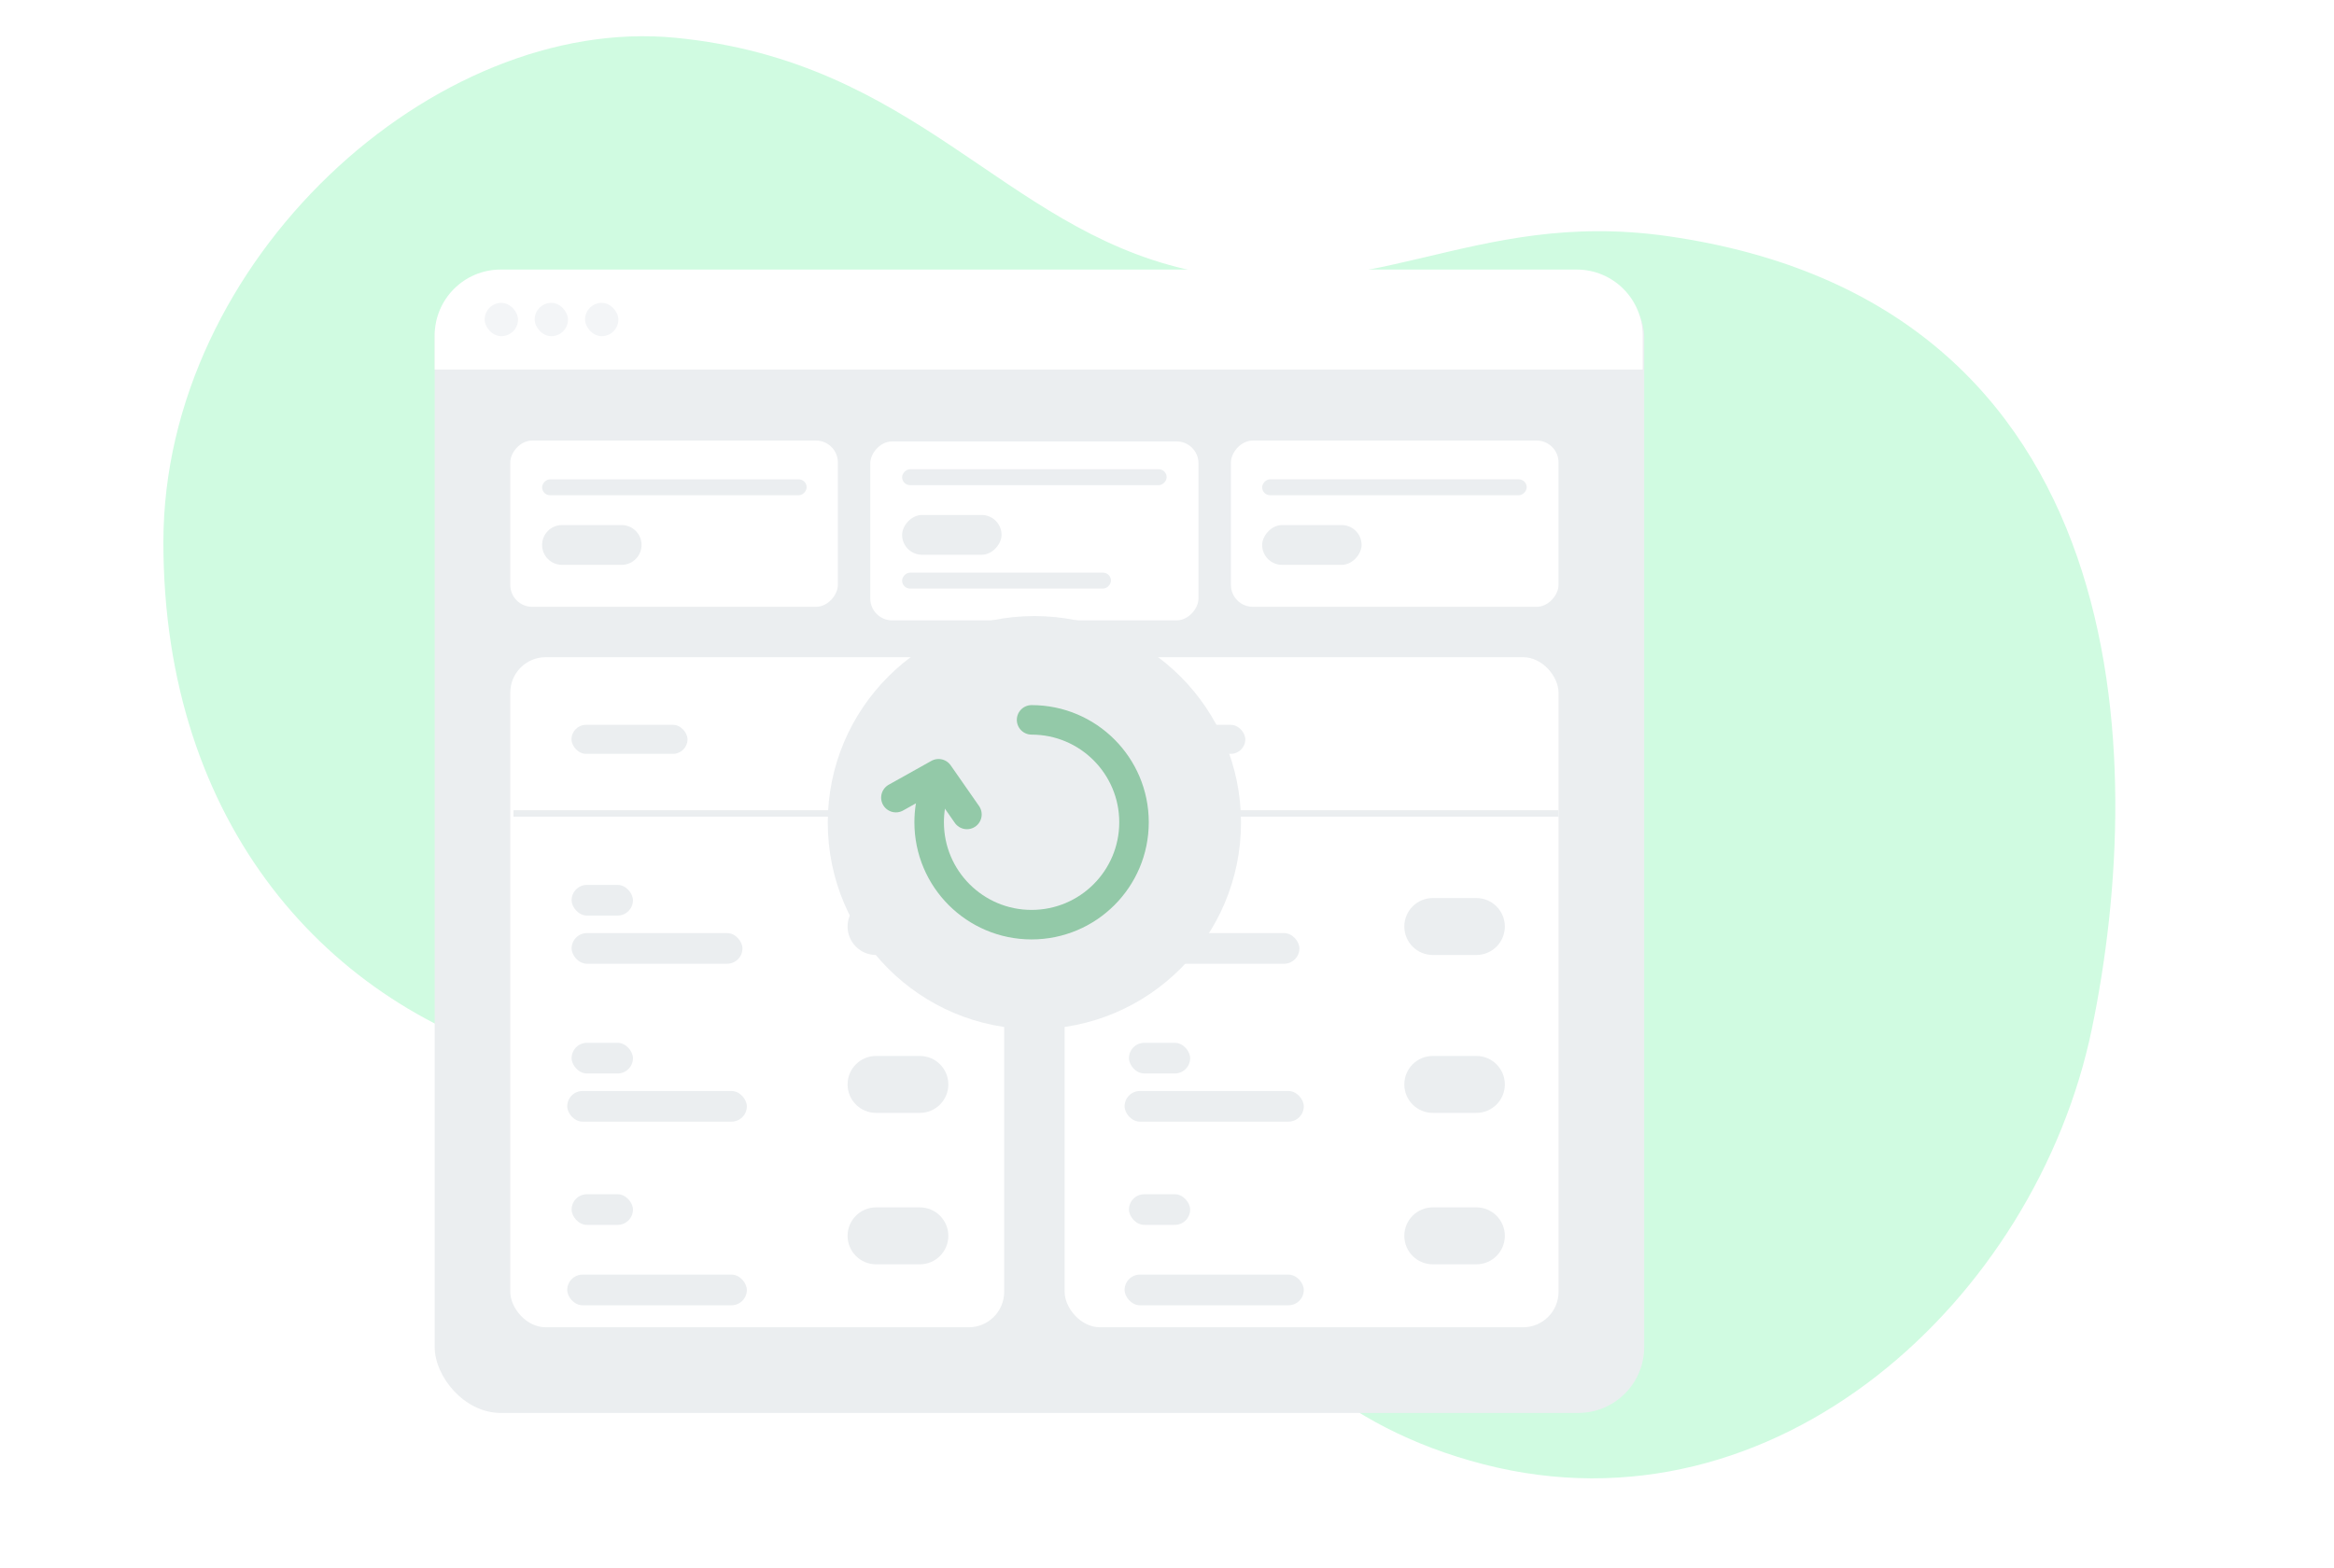 <svg width="247" height="166" viewBox="0 0 247 166" fill="none" xmlns="http://www.w3.org/2000/svg">
<path d="M221.369 108.941C215.44 137.492 187.973 163.012 156.977 155C125.981 146.988 125.501 119 107.001 111C88.501 103 79.047 118.423 56.889 112.531C34.73 106.64 17.289 87.283 17.291 57.391C17.293 27.5 45.999 1.5 71.499 4C96.999 6.5 106 23.999 125.5 28.5C145 33 155.499 22 176.498 25C226.255 32.109 227.298 80.39 221.369 108.941Z" fill="#D0FBE1"/>
<g filter="url(#filter0_d_1842_48652)">
<rect x="46.001" y="26.547" width="128" height="120.889" rx="6.983" fill="#EBEEF0"/>
<mask id="mask0_1842_48652" style="mask-type:alpha" maskUnits="userSpaceOnUse" x="46" y="26" width="129" height="121">
<rect x="46.001" y="26.547" width="128" height="120" rx="6.983" fill="#DEE3E6"/>
</mask>
<g mask="url(#mask0_1842_48652)">
<rect x="54.001" y="67.436" width="52.267" height="70.933" rx="3.751" fill="white"/>
<rect x="60.492" y="96.641" width="18.08" height="3.245" rx="1.623" fill="#EBEEF0"/>
<rect x="60.492" y="91.541" width="6.49" height="3.245" rx="1.623" fill="#EBEEF0"/>
<rect x="60.492" y="108.257" width="6.49" height="3.245" rx="1.623" fill="#EBEEF0"/>
<rect x="60.492" y="124.285" width="6.49" height="3.245" rx="1.623" fill="#EBEEF0"/>
<path d="M89.697 95.945C89.697 94.281 91.046 92.932 92.71 92.932H97.346C99.01 92.932 100.359 94.281 100.359 95.945C100.359 97.61 99.01 98.959 97.346 98.959H92.71C91.046 98.959 89.697 97.61 89.697 95.945Z" fill="#EBEEF0"/>
<rect x="60.48" y="74.597" width="12.277" height="3.069" rx="1.535" fill="#EBEEF0"/>
<path d="M89.697 112.661C89.697 110.997 91.046 109.648 92.71 109.648H97.346C99.01 109.648 100.359 110.997 100.359 112.661C100.359 114.325 99.01 115.674 97.346 115.674H92.71C91.046 115.674 89.697 114.325 89.697 112.661Z" fill="#EBEEF0"/>
<path d="M89.697 128.69C89.697 127.026 91.046 125.677 92.71 125.677H97.346C99.01 125.677 100.359 127.026 100.359 128.69C100.359 130.354 99.01 131.703 97.346 131.703H92.71C91.046 131.703 89.697 130.354 89.697 128.69Z" fill="#EBEEF0"/>
<rect x="60.029" y="113.357" width="19.007" height="3.245" rx="1.623" fill="#EBEEF0"/>
<rect x="60.029" y="132.795" width="19.007" height="3.245" rx="1.623" fill="#EBEEF0"/>
<path d="M106.178 83.975H54.342" stroke="#EBEEF0" stroke-width="0.682"/>
<rect x="112.668" y="67.436" width="52.267" height="70.933" rx="3.751" fill="white"/>
<rect x="119.474" y="96.641" width="18.039" height="3.245" rx="1.623" fill="#EBEEF0"/>
<rect x="119.474" y="91.541" width="6.476" height="3.245" rx="1.623" fill="#EBEEF0"/>
<rect x="119.474" y="108.257" width="6.476" height="3.245" rx="1.623" fill="#EBEEF0"/>
<rect x="119.474" y="124.285" width="6.476" height="3.245" rx="1.623" fill="#EBEEF0"/>
<path d="M148.614 95.945C148.614 94.281 149.963 92.932 151.628 92.932H156.239C157.904 92.932 159.253 94.281 159.253 95.945C159.253 97.61 157.904 98.959 156.239 98.959H151.628C149.963 98.959 148.614 97.61 148.614 95.945Z" fill="#EBEEF0"/>
<rect x="119.489" y="74.597" width="12.298" height="3.069" rx="1.535" fill="#EBEEF0"/>
<path d="M164.936 83.975H112.669" stroke="#EBEEF0" stroke-width="0.682"/>
<path d="M148.614 112.661C148.614 110.997 149.963 109.648 151.628 109.648H156.239C157.904 109.648 159.253 110.997 159.253 112.661C159.253 114.325 157.904 115.674 156.239 115.674H151.628C149.963 115.674 148.614 114.325 148.614 112.661Z" fill="#EBEEF0"/>
<path d="M148.614 128.69C148.614 127.025 149.963 125.676 151.628 125.676H156.239C157.904 125.676 159.253 127.025 159.253 128.69C159.253 130.354 157.904 131.703 156.239 131.703H151.628C149.963 131.703 148.614 130.354 148.614 128.69Z" fill="#EBEEF0"/>
<rect x="119.012" y="113.357" width="18.964" height="3.245" rx="1.623" fill="#EBEEF0"/>
<rect x="119.012" y="132.795" width="18.964" height="3.245" rx="1.623" fill="#EBEEF0"/>
<rect width="34.667" height="17.6" rx="2.316" transform="matrix(1 0 0 -1 130.267 62.102)" fill="white"/>
<rect width="10.525" height="4.21" rx="2.105" transform="matrix(1 0 0 -1 133.569 57.659)" fill="#EBEEF0"/>
<rect width="27.997" height="1.684" rx="0.842" transform="matrix(1 0 0 -1 133.569 50.291)" fill="#EBEEF0"/>
<rect width="34.732" height="18.947" rx="2.316" transform="matrix(1 0 0 -1 92.099 63.539)" fill="white"/>
<rect width="22.102" height="1.684" rx="0.842" transform="matrix(1 0 0 -1 95.467 60.171)" fill="#EBEEF0"/>
<rect width="10.525" height="4.21" rx="2.105" transform="matrix(1 0 0 -1 95.467 56.592)" fill="#EBEEF0"/>
<rect width="27.997" height="1.684" rx="0.842" transform="matrix(1 0 0 -1 95.467 49.224)" fill="#EBEEF0"/>
<rect width="34.667" height="17.6" rx="2.316" transform="matrix(1 0 0 -1 54.001 62.102)" fill="white"/>
<path d="M57.369 55.554C57.369 56.717 58.311 57.66 59.474 57.66H65.789C66.951 57.66 67.894 56.717 67.894 55.554C67.894 54.392 66.951 53.449 65.789 53.449H59.474C58.311 53.449 57.369 54.392 57.369 55.554Z" fill="#EBEEF0"/>
<rect width="27.997" height="1.684" rx="0.842" transform="matrix(1 0 0 -1 57.369 50.292)" fill="#EBEEF0"/>
</g>
<path d="M46.001 33.384C46.001 29.528 49.127 26.402 52.983 26.402H166.86C170.716 26.402 173.842 29.528 173.842 33.384V36.982H46.001V33.384Z" fill="white"/>
<rect x="51.291" y="29.928" width="3.527" height="3.527" rx="1.763" fill="#F3F5F7"/>
<rect x="56.581" y="29.928" width="3.527" height="3.527" rx="1.763" fill="#F3F5F7"/>
<rect x="61.914" y="29.928" width="3.527" height="3.527" rx="1.763" fill="#F3F5F7"/>
</g>
<circle cx="109.466" cy="87.079" r="21.866" fill="#EBEEF0"/>
<path d="M109.169 76.203C115.156 76.203 120.009 81.056 120.009 87.043C120.009 93.029 115.156 97.882 109.169 97.882C103.183 97.882 98.33 93.029 98.33 87.043C98.33 85.896 98.508 84.791 98.838 83.753" stroke="#93C9A8" stroke-width="3.124" stroke-linecap="round"/>
<path d="M94.81 84.434L99.326 81.908L102.327 86.214" stroke="#93C9A8" stroke-width="3.124" stroke-linecap="round" stroke-linejoin="round"/>
<defs>
<filter id="filter0_d_1842_48652" x="37.467" y="20.002" width="145.067" height="138.1" filterUnits="userSpaceOnUse" color-interpolation-filters="sRGB">
<feFlood flood-opacity="0" result="BackgroundImageFix"/>
<feColorMatrix in="SourceAlpha" type="matrix" values="0 0 0 0 0 0 0 0 0 0 0 0 0 0 0 0 0 0 127 0" result="hardAlpha"/>
<feOffset dy="2.133"/>
<feGaussianBlur stdDeviation="4.267"/>
<feComposite in2="hardAlpha" operator="out"/>
<feColorMatrix type="matrix" values="0 0 0 0 0 0 0 0 0 0 0 0 0 0 0 0 0 0 0.15 0"/>
<feBlend mode="normal" in2="BackgroundImageFix" result="effect1_dropShadow_1842_48652"/>
<feBlend mode="normal" in="SourceGraphic" in2="effect1_dropShadow_1842_48652" result="shape"/>
</filter>
</defs>
</svg>
